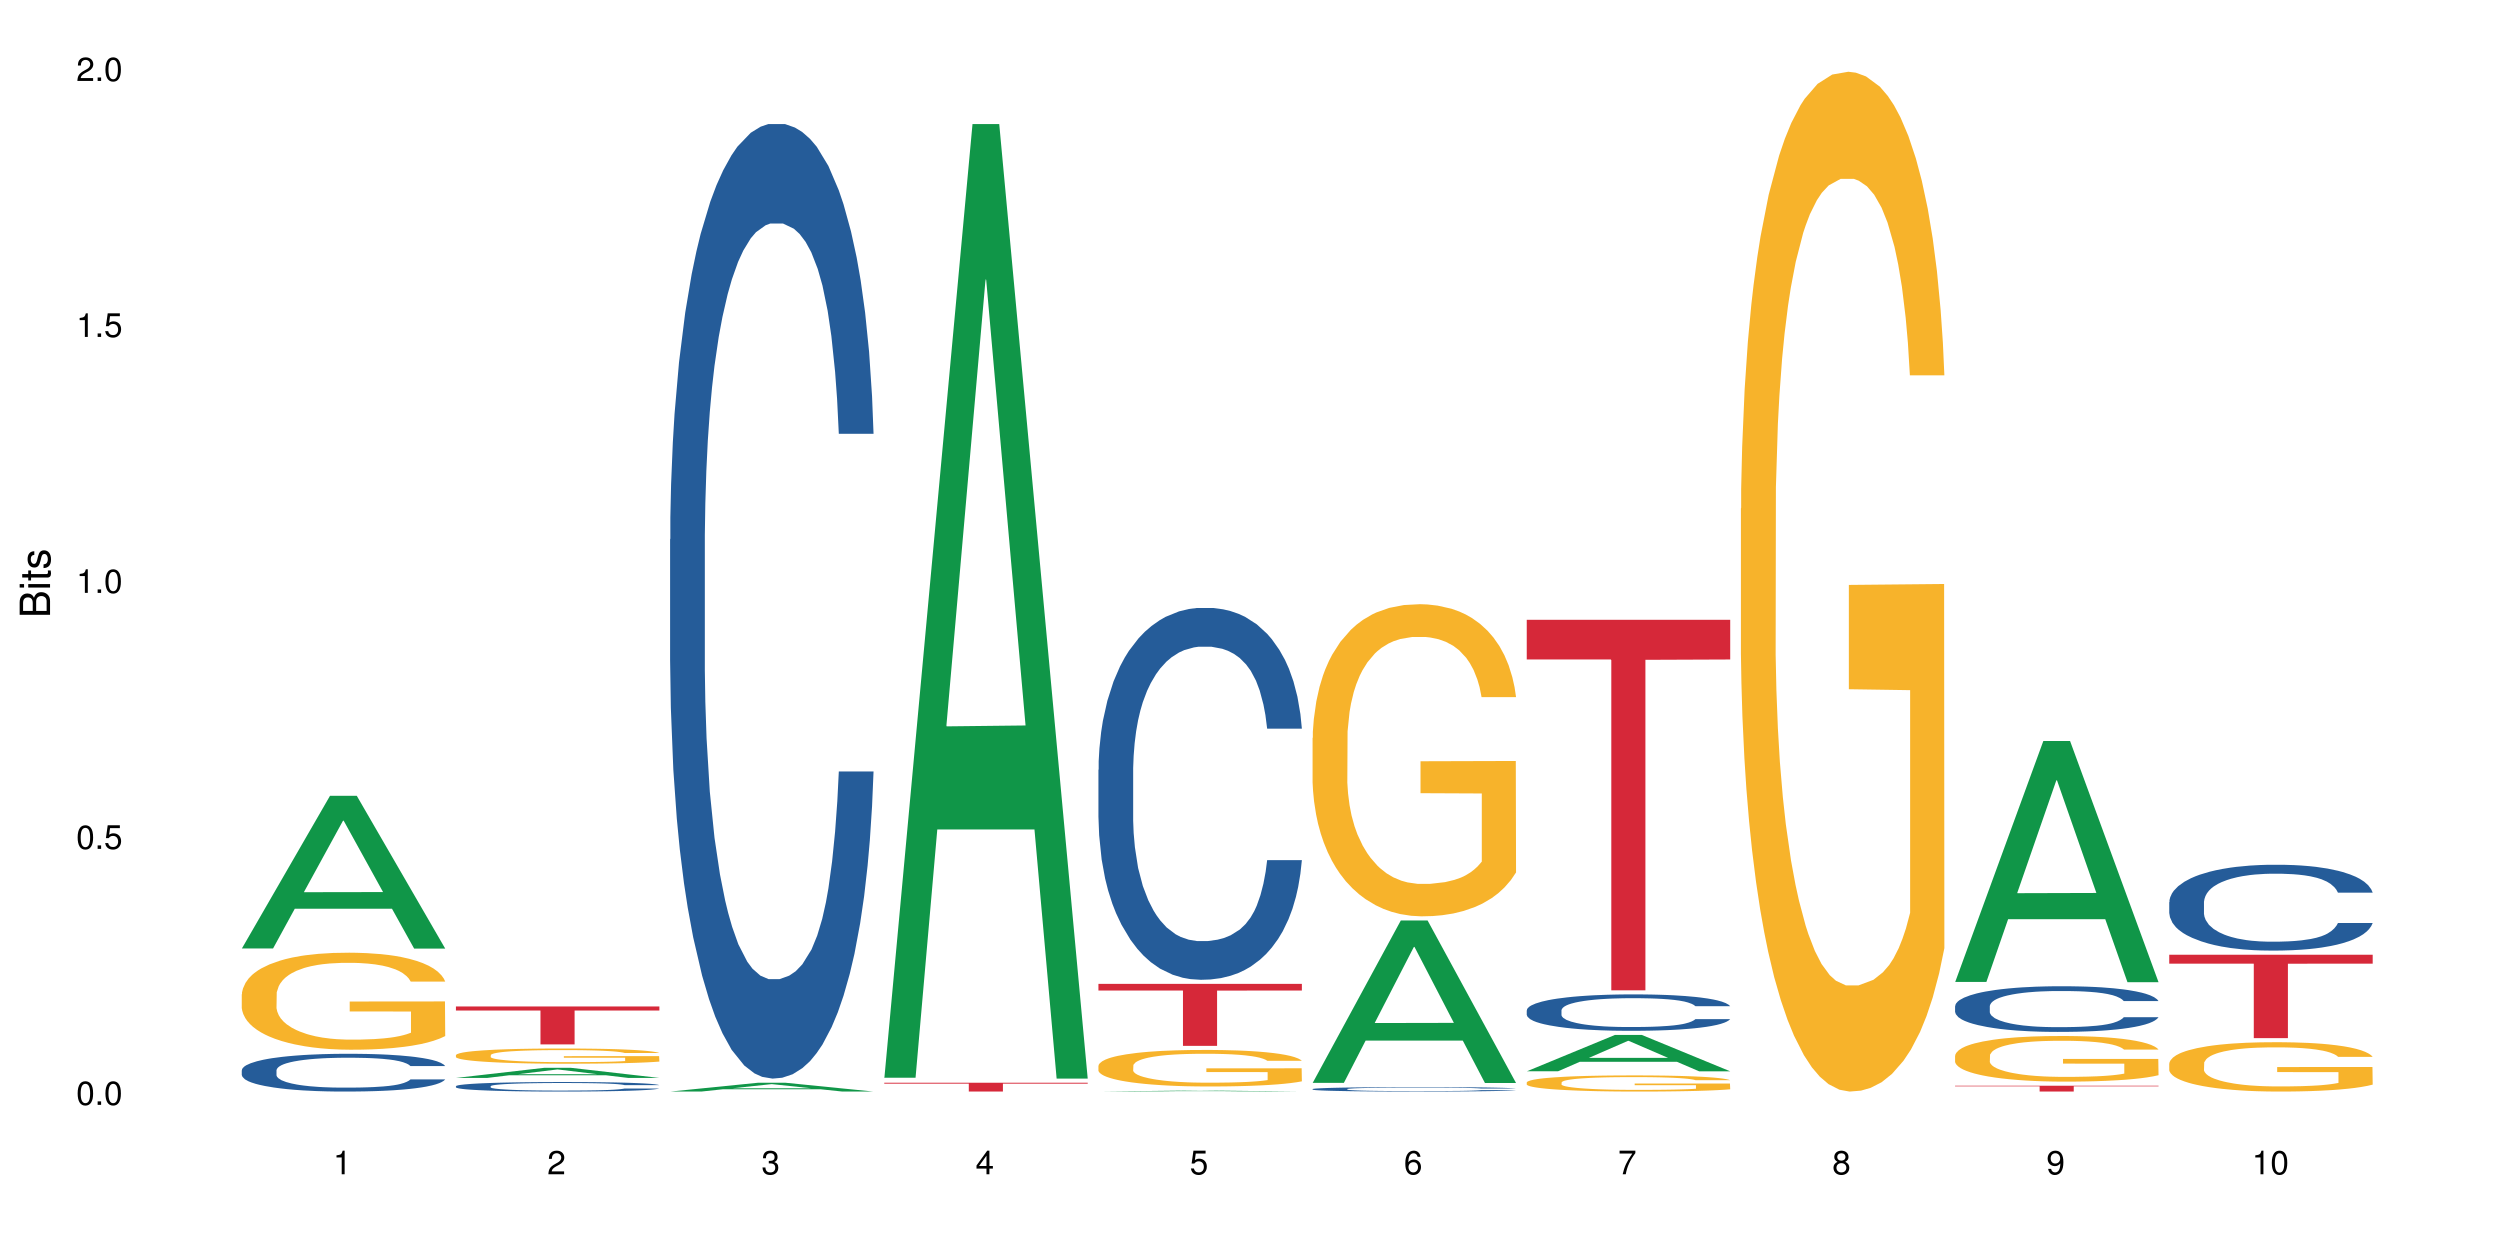 <?xml version="1.0" encoding="UTF-8"?>
<svg xmlns="http://www.w3.org/2000/svg" xmlns:xlink="http://www.w3.org/1999/xlink" width="720pt" height="360pt" viewBox="0 0 720 360" version="1.1">
<defs>
<g>
<symbol overflow="visible" id="glyph0-0">
<path style="stroke:none;" d=""/>
</symbol>
<symbol overflow="visible" id="glyph0-1">
<path style="stroke:none;" d="M 2.641 -6.797 C 2 -6.797 1.422 -6.531 1.078 -6.047 C 0.641 -5.453 0.406 -4.547 0.406 -3.297 C 0.406 -1 1.188 0.219 2.641 0.219 C 4.078 0.219 4.859 -1 4.859 -3.234 C 4.859 -4.562 4.656 -5.438 4.203 -6.047 C 3.844 -6.531 3.281 -6.797 2.641 -6.797 Z M 2.641 -6.047 C 3.547 -6.047 4 -5.125 4 -3.312 C 4 -1.375 3.562 -0.484 2.625 -0.484 C 1.734 -0.484 1.281 -1.422 1.281 -3.281 C 1.281 -5.141 1.734 -6.047 2.641 -6.047 Z M 2.641 -6.047 "/>
</symbol>
<symbol overflow="visible" id="glyph0-2">
<path style="stroke:none;" d="M 1.828 -1 L 0.828 -1 L 0.828 0 L 1.828 0 Z M 1.828 -1 "/>
</symbol>
<symbol overflow="visible" id="glyph0-3">
<path style="stroke:none;" d="M 4.562 -6.797 L 1.062 -6.797 L 0.547 -3.094 L 1.328 -3.094 C 1.719 -3.562 2.047 -3.734 2.578 -3.734 C 3.484 -3.734 4.062 -3.109 4.062 -2.094 C 4.062 -1.125 3.484 -0.531 2.578 -0.531 C 1.828 -0.531 1.375 -0.906 1.188 -1.672 L 0.328 -1.672 C 0.453 -1.109 0.547 -0.844 0.75 -0.594 C 1.125 -0.078 1.828 0.219 2.594 0.219 C 3.969 0.219 4.922 -0.781 4.922 -2.219 C 4.922 -3.562 4.031 -4.484 2.719 -4.484 C 2.25 -4.484 1.859 -4.359 1.469 -4.062 L 1.734 -5.969 L 4.562 -5.969 Z M 4.562 -6.797 "/>
</symbol>
<symbol overflow="visible" id="glyph0-4">
<path style="stroke:none;" d="M 2.484 -4.844 L 2.484 0 L 3.328 0 L 3.328 -6.797 L 2.766 -6.797 C 2.469 -5.75 2.281 -5.609 0.984 -5.453 L 0.984 -4.844 Z M 2.484 -4.844 "/>
</symbol>
<symbol overflow="visible" id="glyph0-5">
<path style="stroke:none;" d="M 4.859 -0.828 L 1.281 -0.828 C 1.359 -1.391 1.672 -1.75 2.5 -2.234 L 3.469 -2.75 C 4.406 -3.266 4.906 -3.969 4.906 -4.812 C 4.906 -5.375 4.672 -5.906 4.266 -6.266 C 3.859 -6.625 3.375 -6.797 2.719 -6.797 C 1.859 -6.797 1.219 -6.5 0.844 -5.922 C 0.609 -5.562 0.5 -5.125 0.484 -4.438 L 1.328 -4.438 C 1.359 -4.906 1.406 -5.188 1.531 -5.406 C 1.75 -5.812 2.188 -6.062 2.703 -6.062 C 3.469 -6.062 4.031 -5.516 4.031 -4.781 C 4.031 -4.25 3.719 -3.797 3.125 -3.438 L 2.234 -2.938 C 0.812 -2.141 0.406 -1.5 0.328 0 L 4.859 0 Z M 4.859 -0.828 "/>
</symbol>
<symbol overflow="visible" id="glyph0-6">
<path style="stroke:none;" d="M 2.125 -3.125 L 2.578 -3.125 C 3.516 -3.125 3.984 -2.703 3.984 -1.891 C 3.984 -1.031 3.469 -0.531 2.578 -0.531 C 1.656 -0.531 1.203 -0.984 1.156 -1.969 L 0.312 -1.969 C 0.344 -1.422 0.438 -1.078 0.609 -0.766 C 0.953 -0.109 1.625 0.219 2.547 0.219 C 3.953 0.219 4.859 -0.609 4.859 -1.906 C 4.859 -2.766 4.516 -3.25 3.703 -3.516 C 4.344 -3.766 4.656 -4.25 4.656 -4.938 C 4.656 -6.109 3.875 -6.797 2.578 -6.797 C 1.203 -6.797 0.484 -6.047 0.453 -4.609 L 1.297 -4.609 C 1.312 -5.016 1.344 -5.25 1.453 -5.453 C 1.641 -5.828 2.062 -6.062 2.594 -6.062 C 3.344 -6.062 3.797 -5.625 3.797 -4.906 C 3.797 -4.422 3.609 -4.141 3.25 -3.984 C 3.016 -3.891 2.719 -3.844 2.125 -3.844 Z M 2.125 -3.125 "/>
</symbol>
<symbol overflow="visible" id="glyph0-7">
<path style="stroke:none;" d="M 3.141 -1.625 L 3.141 0 L 3.984 0 L 3.984 -1.625 L 4.984 -1.625 L 4.984 -2.391 L 3.984 -2.391 L 3.984 -6.797 L 3.359 -6.797 L 0.266 -2.516 L 0.266 -1.625 Z M 3.141 -2.391 L 1 -2.391 L 3.141 -5.359 Z M 3.141 -2.391 "/>
</symbol>
<symbol overflow="visible" id="glyph0-8">
<path style="stroke:none;" d="M 4.781 -5.031 C 4.609 -6.141 3.891 -6.797 2.844 -6.797 C 2.094 -6.797 1.422 -6.438 1.031 -5.828 C 0.609 -5.172 0.406 -4.344 0.406 -3.094 C 0.406 -1.953 0.578 -1.234 0.984 -0.625 C 1.359 -0.078 1.953 0.219 2.703 0.219 C 3.984 0.219 4.922 -0.734 4.922 -2.078 C 4.922 -3.344 4.062 -4.234 2.844 -4.234 C 2.172 -4.234 1.641 -3.969 1.281 -3.469 C 1.281 -5.125 1.828 -6.047 2.797 -6.047 C 3.391 -6.047 3.797 -5.672 3.938 -5.031 Z M 2.734 -3.484 C 3.547 -3.484 4.062 -2.922 4.062 -2 C 4.062 -1.156 3.484 -0.531 2.703 -0.531 C 1.922 -0.531 1.328 -1.188 1.328 -2.047 C 1.328 -2.891 1.906 -3.484 2.734 -3.484 Z M 2.734 -3.484 "/>
</symbol>
<symbol overflow="visible" id="glyph0-9">
<path style="stroke:none;" d="M 4.984 -6.797 L 0.438 -6.797 L 0.438 -5.969 L 4.109 -5.969 C 2.5 -3.656 1.828 -2.234 1.328 0 L 2.219 0 C 2.594 -2.172 3.453 -4.047 4.984 -6.094 Z M 4.984 -6.797 "/>
</symbol>
<symbol overflow="visible" id="glyph0-10">
<path style="stroke:none;" d="M 3.75 -3.578 C 4.453 -4 4.688 -4.344 4.688 -4.984 C 4.688 -6.047 3.844 -6.797 2.641 -6.797 C 1.438 -6.797 0.594 -6.047 0.594 -4.984 C 0.594 -4.359 0.828 -4.016 1.516 -3.578 C 0.734 -3.203 0.359 -2.641 0.359 -1.891 C 0.359 -0.641 1.297 0.219 2.641 0.219 C 3.984 0.219 4.922 -0.641 4.922 -1.875 C 4.922 -2.641 4.531 -3.203 3.75 -3.578 Z M 2.641 -6.047 C 3.359 -6.047 3.812 -5.625 3.812 -4.969 C 3.812 -4.344 3.344 -3.922 2.641 -3.922 C 1.922 -3.922 1.453 -4.344 1.453 -4.984 C 1.453 -5.625 1.922 -6.047 2.641 -6.047 Z M 2.641 -3.203 C 3.484 -3.203 4.062 -2.672 4.062 -1.875 C 4.062 -1.062 3.484 -0.531 2.625 -0.531 C 1.797 -0.531 1.219 -1.078 1.219 -1.875 C 1.219 -2.672 1.797 -3.203 2.641 -3.203 Z M 2.641 -3.203 "/>
</symbol>
<symbol overflow="visible" id="glyph0-11">
<path style="stroke:none;" d="M 0.516 -1.547 C 0.672 -0.438 1.406 0.219 2.438 0.219 C 3.188 0.219 3.859 -0.141 4.266 -0.75 C 4.688 -1.406 4.891 -2.25 4.891 -3.484 C 4.891 -4.625 4.703 -5.359 4.312 -5.953 C 3.938 -6.5 3.344 -6.797 2.594 -6.797 C 1.297 -6.797 0.359 -5.844 0.359 -4.516 C 0.359 -3.25 1.234 -2.344 2.453 -2.344 C 3.094 -2.344 3.562 -2.578 4.016 -3.109 C 4 -1.453 3.469 -0.531 2.5 -0.531 C 1.906 -0.531 1.484 -0.906 1.359 -1.547 Z M 2.578 -6.062 C 3.375 -6.062 3.969 -5.406 3.969 -4.531 C 3.969 -3.688 3.375 -3.094 2.547 -3.094 C 1.734 -3.094 1.234 -3.672 1.234 -4.578 C 1.234 -5.438 1.797 -6.062 2.578 -6.062 Z M 2.578 -6.062 "/>
</symbol>
<symbol overflow="visible" id="glyph1-0">
<path style="stroke:none;" d=""/>
</symbol>
<symbol overflow="visible" id="glyph1-1">
<path style="stroke:none;" d="M 0 -0.953 L 0 -4.891 C 0 -5.719 -0.234 -6.344 -0.734 -6.797 C -1.188 -7.234 -1.812 -7.469 -2.5 -7.469 C -3.547 -7.469 -4.188 -7 -4.625 -5.875 C -4.984 -6.672 -5.641 -7.094 -6.531 -7.094 C -7.156 -7.094 -7.734 -6.859 -8.141 -6.391 C -8.562 -5.938 -8.75 -5.344 -8.75 -4.5 L -8.75 -0.953 Z M -4.984 -2.062 L -7.766 -2.062 L -7.766 -4.219 C -7.766 -4.844 -7.688 -5.203 -7.453 -5.5 C -7.219 -5.812 -6.859 -5.969 -6.375 -5.969 C -5.906 -5.969 -5.531 -5.812 -5.297 -5.5 C -5.062 -5.203 -4.984 -4.844 -4.984 -4.219 Z M -0.984 -2.062 L -4 -2.062 L -4 -4.781 C -4 -5.328 -3.859 -5.688 -3.578 -5.953 C -3.297 -6.219 -2.922 -6.359 -2.484 -6.359 C -2.062 -6.359 -1.688 -6.219 -1.406 -5.953 C -1.109 -5.688 -0.984 -5.328 -0.984 -4.781 Z M -0.984 -2.062 "/>
</symbol>
<symbol overflow="visible" id="glyph1-2">
<path style="stroke:none;" d="M -6.281 -1.797 L -6.281 -0.797 L 0 -0.797 L 0 -1.797 Z M -8.75 -1.797 L -8.75 -0.797 L -7.484 -0.797 L -7.484 -1.797 Z M -8.75 -1.797 "/>
</symbol>
<symbol overflow="visible" id="glyph1-3">
<path style="stroke:none;" d="M -6.281 -3.047 L -6.281 -2.016 L -8.016 -2.016 L -8.016 -1.016 L -6.281 -1.016 L -6.281 -0.172 L -5.469 -0.172 L -5.469 -1.016 L -0.719 -1.016 C -0.078 -1.016 0.281 -1.453 0.281 -2.234 C 0.281 -2.469 0.25 -2.719 0.188 -3.047 L -0.641 -3.047 C -0.609 -2.922 -0.594 -2.766 -0.594 -2.562 C -0.594 -2.141 -0.719 -2.016 -1.156 -2.016 L -5.469 -2.016 L -5.469 -3.047 Z M -6.281 -3.047 "/>
</symbol>
<symbol overflow="visible" id="glyph1-4">
<path style="stroke:none;" d="M -4.531 -5.25 C -5.766 -5.25 -6.469 -4.422 -6.469 -2.969 C -6.469 -1.516 -5.719 -0.562 -4.547 -0.562 C -3.562 -0.562 -3.094 -1.062 -2.734 -2.562 L -2.516 -3.484 C -2.344 -4.188 -2.094 -4.469 -1.625 -4.469 C -1.047 -4.469 -0.641 -3.875 -0.641 -3 C -0.641 -2.453 -0.797 -2 -1.062 -1.75 C -1.25 -1.594 -1.422 -1.531 -1.875 -1.469 L -1.875 -0.406 C -0.422 -0.453 0.281 -1.266 0.281 -2.922 C 0.281 -4.5 -0.5 -5.516 -1.719 -5.516 C -2.656 -5.516 -3.172 -4.984 -3.469 -3.734 L -3.703 -2.766 C -3.891 -1.953 -4.156 -1.609 -4.594 -1.609 C -5.172 -1.609 -5.547 -2.125 -5.547 -2.938 C -5.547 -3.75 -5.203 -4.172 -4.531 -4.203 Z M -4.531 -5.25 "/>
</symbol>
</g>
</defs>
<g id="surface98876">
<rect x="0" y="0" width="720" height="360" style="fill:rgb(100%,100%,100%);fill-opacity:1;stroke:none;"/>
<path style=" stroke:none;fill-rule:nonzero;fill:rgb(6.275%,58.824%,28.235%);fill-opacity:1;" d="M 69.629 273.156 L 69.691 273.113 L 95.047 229.184 L 102.746 229.184 L 128.223 273.195 L 119.273 273.195 L 112.887 261.707 L 84.902 261.707 L 78.645 273.156 L 69.629 273.156 L 87.598 256.953 L 110.32 256.914 L 98.988 236.375 L 98.863 236.332 L 98.738 236.457 L 87.535 256.914 L 87.598 256.953 Z M 69.629 273.156 "/>
<path style=" stroke:none;fill-rule:nonzero;fill:rgb(14.51%,36.078%,60%);fill-opacity:1;" d="M 69.629 308.23 L 69.699 308.219 L 69.699 307.98 L 69.914 307.602 L 70.414 307.125 L 70.914 306.797 L 72.203 306.211 L 73.988 305.645 L 75.848 305.207 L 77.203 304.949 L 78.418 304.75 L 81.207 304.383 L 82.992 304.195 L 84.922 304.027 L 87.281 303.855 L 88.996 303.758 L 92.852 303.598 L 95.711 303.527 L 97.926 303.5 L 102.715 303.5 L 105.574 303.539 L 107.645 303.59 L 109.93 303.668 L 111.859 303.758 L 115.219 303.977 L 118.219 304.254 L 119.578 304.414 L 121.723 304.723 L 123.367 305.02 L 124.508 305.277 L 125.797 305.645 L 126.938 306.094 L 127.797 306.598 L 128.223 307.027 L 118.219 307.027 L 117.719 306.629 L 117.148 306.32 L 116.078 305.914 L 115.004 305.625 L 113.504 305.336 L 112.148 305.148 L 110.289 304.961 L 108.645 304.84 L 106.93 304.75 L 105.285 304.691 L 102.141 304.633 L 98.5 304.633 L 97.141 304.652 L 94.355 304.73 L 92.852 304.801 L 90.711 304.941 L 89.207 305.07 L 87.422 305.27 L 86.207 305.438 L 84.707 305.695 L 83.637 305.922 L 82.422 306.25 L 81.707 306.5 L 81.062 306.777 L 80.492 307.105 L 80.062 307.453 L 79.777 307.82 L 79.633 308.18 L 79.633 309.719 L 79.777 310.078 L 80.133 310.496 L 81.062 311.102 L 82.422 311.629 L 83.992 312.047 L 85.492 312.344 L 86.352 312.484 L 87.492 312.641 L 89.281 312.84 L 91.852 313.039 L 93.352 313.117 L 95.641 313.199 L 97.996 313.238 L 101.141 313.238 L 103.93 313.199 L 105.785 313.148 L 107.715 313.07 L 110.359 312.898 L 112.004 312.742 L 113.434 312.551 L 114.504 312.363 L 115.219 312.203 L 116.293 311.895 L 117.148 311.559 L 117.793 311.211 L 118.219 310.871 L 128.223 310.871 L 127.797 311.27 L 127.152 311.656 L 126.508 311.945 L 125.508 312.293 L 124.367 312.602 L 122.723 312.949 L 121.363 313.18 L 119.578 313.426 L 117.934 313.617 L 116.148 313.785 L 113.504 313.984 L 111.789 314.082 L 109.93 314.172 L 107.715 314.25 L 104.93 314.32 L 101.93 314.359 L 99.141 314.371 L 96.141 314.352 L 93.926 314.312 L 90.996 314.223 L 87.352 314.043 L 84.707 313.855 L 82.633 313.664 L 80.848 313.465 L 78.848 313.199 L 76.273 312.762 L 74.703 312.422 L 73.633 312.145 L 72.418 311.758 L 71.559 311.41 L 70.559 310.852 L 69.844 310.148 L 69.629 309.602 Z M 69.629 308.23 "/>
<path style=" stroke:none;fill-rule:nonzero;fill:rgb(96.863%,70.196%,16.863%);fill-opacity:1;" d="M 69.629 286.344 L 69.699 286.32 L 69.699 285.809 L 69.988 284.66 L 70.703 283.078 L 71.629 281.777 L 72.629 280.754 L 73.273 280.219 L 74.344 279.453 L 75.273 278.891 L 77.633 277.742 L 80.633 276.672 L 82.277 276.211 L 84.137 275.777 L 86.777 275.293 L 87.992 275.117 L 91.711 274.707 L 95.926 274.453 L 100.57 274.375 L 102.715 274.402 L 105.645 274.504 L 109.645 274.785 L 111.934 275.039 L 113.719 275.293 L 115.578 275.625 L 117.863 276.137 L 120.008 276.75 L 121.723 277.359 L 123.438 278.125 L 124.867 278.941 L 126.082 279.836 L 127.152 280.91 L 127.797 281.801 L 128.223 282.695 L 118.293 282.695 L 117.719 281.801 L 117.078 281.113 L 116.004 280.27 L 114.934 279.656 L 113.863 279.172 L 111.859 278.508 L 110.145 278.102 L 108.004 277.742 L 105.93 277.516 L 103.57 277.359 L 102.141 277.309 L 98.355 277.309 L 94.926 277.488 L 92.926 277.691 L 91.496 277.898 L 89.496 278.281 L 88.281 278.586 L 87.566 278.789 L 85.422 279.582 L 83.992 280.297 L 83.207 280.781 L 82.207 281.547 L 81.492 282.234 L 80.707 283.258 L 80.277 284.023 L 79.703 285.758 L 79.633 290.352 L 79.848 291.32 L 80.277 292.367 L 80.848 293.285 L 81.707 294.254 L 82.562 294.996 L 84.062 295.992 L 85.352 296.652 L 86.352 297.086 L 88.281 297.777 L 89.066 298.008 L 90.922 298.465 L 92.852 298.824 L 95.211 299.129 L 96.996 299.281 L 99.855 299.41 L 103.5 299.41 L 107.789 299.258 L 110.504 299.055 L 112.359 298.848 L 113.574 298.672 L 115.078 298.391 L 116.148 298.133 L 117.148 297.852 L 118.363 297.418 L 118.363 291.32 L 100.715 291.293 L 100.715 288.438 L 128.152 288.41 L 128.223 298.391 L 126.723 299.078 L 124.867 299.742 L 123.078 300.254 L 121.223 300.688 L 118.578 301.172 L 116.434 301.477 L 113.148 301.836 L 110.145 302.062 L 107 302.219 L 104.215 302.293 L 100.93 302.32 L 97.996 302.27 L 94.855 302.117 L 92.352 301.91 L 90.066 301.656 L 87.781 301.324 L 84.922 300.789 L 83.062 300.355 L 81.133 299.82 L 79.203 299.18 L 77.488 298.492 L 76.348 297.957 L 75.203 297.344 L 73.988 296.578 L 72.844 295.711 L 71.988 294.918 L 71.203 294.027 L 70.629 293.184 L 70.059 292.035 L 69.773 291.117 L 69.629 290.324 Z M 69.629 286.344 "/>
<path style=" stroke:none;fill-rule:nonzero;fill:rgb(6.275%,58.824%,28.235%);fill-opacity:1;" d="M 131.309 310.441 L 131.371 310.438 L 156.727 307.531 L 164.426 307.531 L 189.902 310.445 L 180.953 310.445 L 174.566 309.684 L 146.582 309.684 L 140.324 310.441 L 131.309 310.441 L 149.273 309.371 L 172 309.367 L 160.668 308.008 L 160.543 308.004 L 160.418 308.016 L 149.211 309.367 L 149.273 309.371 Z M 131.309 310.441 "/>
<path style=" stroke:none;fill-rule:nonzero;fill:rgb(14.51%,36.078%,60%);fill-opacity:1;" d="M 131.309 312.82 L 131.379 312.816 L 131.379 312.758 L 131.594 312.66 L 132.094 312.539 L 132.594 312.457 L 133.883 312.309 L 135.668 312.164 L 137.523 312.055 L 138.883 311.988 L 140.098 311.941 L 142.883 311.848 L 144.672 311.801 L 146.602 311.758 L 148.957 311.715 L 150.672 311.688 L 154.531 311.648 L 157.391 311.629 L 159.605 311.625 L 164.395 311.625 L 167.25 311.633 L 169.324 311.645 L 171.609 311.664 L 173.539 311.688 L 176.898 311.742 L 179.898 311.812 L 181.258 311.855 L 183.402 311.934 L 185.043 312.008 L 186.188 312.074 L 187.473 312.164 L 188.617 312.277 L 189.477 312.406 L 189.902 312.516 L 179.898 312.516 L 179.398 312.414 L 178.828 312.336 L 177.758 312.234 L 176.684 312.16 L 175.184 312.09 L 173.824 312.039 L 171.969 311.992 L 170.324 311.961 L 168.609 311.941 L 166.965 311.926 L 163.82 311.91 L 160.176 311.91 L 158.82 311.914 L 156.031 311.934 L 154.531 311.953 L 152.387 311.988 L 150.887 312.02 L 149.102 312.07 L 147.887 312.113 L 146.387 312.18 L 145.312 312.234 L 144.098 312.32 L 143.387 312.383 L 142.742 312.453 L 142.172 312.535 L 141.742 312.621 L 141.457 312.715 L 141.312 312.805 L 141.312 313.195 L 141.457 313.285 L 141.812 313.391 L 142.742 313.543 L 144.098 313.676 L 145.672 313.781 L 147.172 313.859 L 148.031 313.895 L 149.172 313.934 L 150.961 313.984 L 153.531 314.035 L 155.031 314.055 L 157.32 314.074 L 159.676 314.086 L 162.82 314.086 L 165.609 314.074 L 167.465 314.062 L 169.395 314.043 L 172.039 314 L 173.684 313.957 L 175.113 313.91 L 176.184 313.863 L 176.898 313.824 L 177.969 313.746 L 178.828 313.66 L 179.473 313.57 L 179.898 313.488 L 189.902 313.488 L 189.477 313.586 L 188.832 313.684 L 188.188 313.758 L 187.188 313.848 L 186.047 313.922 L 184.402 314.012 L 183.043 314.07 L 181.258 314.133 L 179.613 314.18 L 177.828 314.223 L 175.184 314.273 L 173.469 314.297 L 171.609 314.32 L 169.395 314.34 L 166.609 314.359 L 163.605 314.367 L 160.82 314.371 L 157.82 314.367 L 155.605 314.355 L 152.676 314.332 L 149.031 314.289 L 146.387 314.238 L 144.312 314.191 L 142.527 314.141 L 140.527 314.074 L 137.953 313.965 L 136.383 313.879 L 135.309 313.809 L 134.094 313.711 L 133.238 313.621 L 132.238 313.48 L 131.523 313.305 L 131.309 313.164 Z M 131.309 312.82 "/>
<path style=" stroke:none;fill-rule:nonzero;fill:rgb(96.863%,70.196%,16.863%);fill-opacity:1;" d="M 131.309 303.848 L 131.379 303.844 L 131.379 303.762 L 131.664 303.582 L 132.379 303.336 L 133.309 303.129 L 134.309 302.969 L 134.953 302.887 L 136.023 302.766 L 136.953 302.68 L 139.312 302.5 L 142.312 302.328 L 143.957 302.258 L 145.812 302.191 L 148.457 302.113 L 149.672 302.086 L 153.391 302.023 L 157.605 301.98 L 162.25 301.969 L 164.395 301.973 L 167.324 301.988 L 171.324 302.035 L 173.613 302.074 L 175.398 302.113 L 177.254 302.164 L 179.543 302.246 L 181.688 302.344 L 183.402 302.438 L 185.117 302.559 L 186.547 302.688 L 187.762 302.828 L 188.832 302.996 L 189.477 303.133 L 189.902 303.273 L 179.973 303.273 L 179.398 303.133 L 178.758 303.027 L 177.684 302.895 L 176.613 302.797 L 175.539 302.723 L 173.539 302.617 L 171.824 302.555 L 169.68 302.5 L 167.609 302.461 L 165.25 302.438 L 163.82 302.43 L 160.035 302.43 L 156.605 302.457 L 154.605 302.488 L 153.176 302.523 L 151.172 302.582 L 149.957 302.629 L 149.246 302.664 L 147.102 302.785 L 145.672 302.898 L 144.887 302.973 L 143.887 303.094 L 143.172 303.203 L 142.383 303.363 L 141.957 303.484 L 141.383 303.754 L 141.312 304.477 L 141.527 304.629 L 141.957 304.793 L 142.527 304.938 L 143.387 305.09 L 144.242 305.203 L 145.742 305.359 L 147.027 305.465 L 148.031 305.531 L 149.957 305.641 L 150.746 305.676 L 152.602 305.75 L 154.531 305.805 L 156.891 305.852 L 158.676 305.875 L 161.535 305.898 L 165.18 305.898 L 169.469 305.871 L 172.184 305.84 L 174.039 305.809 L 175.254 305.781 L 176.754 305.738 L 177.828 305.695 L 178.828 305.652 L 180.043 305.586 L 180.043 304.629 L 162.391 304.625 L 162.391 304.176 L 189.832 304.172 L 189.902 305.738 L 188.402 305.844 L 186.547 305.949 L 184.758 306.027 L 182.902 306.098 L 180.258 306.172 L 178.113 306.223 L 174.824 306.277 L 171.824 306.312 L 168.68 306.336 L 165.895 306.348 L 162.605 306.352 L 159.676 306.344 L 156.531 306.32 L 154.031 306.289 L 151.746 306.25 L 149.457 306.195 L 146.602 306.113 L 144.742 306.047 L 142.812 305.961 L 140.883 305.859 L 139.168 305.754 L 138.027 305.668 L 136.883 305.574 L 135.668 305.453 L 134.523 305.316 L 133.668 305.191 L 132.879 305.051 L 132.309 304.922 L 131.738 304.738 L 131.453 304.598 L 131.309 304.473 Z M 131.309 303.848 "/>
<path style=" stroke:none;fill-rule:nonzero;fill:rgb(83.922%,15.686%,22.353%);fill-opacity:1;" d="M 131.309 289.863 L 189.902 289.863 L 189.902 291.031 L 165.484 291.043 L 165.484 300.789 L 155.656 300.789 L 155.656 291.051 L 155.516 291.031 L 131.309 291.031 Z M 131.309 289.863 "/>
<path style=" stroke:none;fill-rule:nonzero;fill:rgb(6.275%,58.824%,28.235%);fill-opacity:1;" d="M 192.988 314.367 L 193.051 314.367 L 218.402 311.82 L 226.105 311.82 L 251.582 314.371 L 242.629 314.371 L 236.246 313.703 L 208.262 313.703 L 202.004 314.367 L 192.988 314.367 L 210.953 313.43 L 233.68 313.426 L 222.348 312.234 L 222.223 312.234 L 222.098 312.242 L 210.891 313.426 L 210.953 313.43 Z M 192.988 314.367 "/>
<path style=" stroke:none;fill-rule:nonzero;fill:rgb(14.51%,36.078%,60%);fill-opacity:1;" d="M 192.988 155.34 L 193.059 155.09 L 193.059 149.059 L 193.273 139.508 L 193.773 127.449 L 194.273 119.156 L 195.559 104.328 L 197.348 90.004 L 199.203 78.949 L 200.562 72.414 L 201.777 67.387 L 204.562 58.09 L 206.352 53.316 L 208.281 49.043 L 210.637 44.773 L 212.352 42.258 L 216.211 38.238 L 219.07 36.48 L 221.285 35.727 L 226.074 35.727 L 228.93 36.73 L 231.004 37.988 L 233.289 39.996 L 235.219 42.258 L 238.578 47.789 L 241.578 54.824 L 242.938 58.844 L 245.082 66.633 L 246.723 74.172 L 247.867 80.707 L 249.152 90.004 L 250.297 101.312 L 251.152 114.129 L 251.582 124.934 L 241.578 124.934 L 241.078 114.883 L 240.508 107.094 L 239.434 96.789 L 238.363 89.504 L 236.863 82.215 L 235.504 77.441 L 233.648 72.664 L 232.004 69.648 L 230.289 67.387 L 228.645 65.879 L 225.5 64.371 L 221.855 64.371 L 220.5 64.875 L 217.711 66.887 L 216.211 68.645 L 214.066 72.164 L 212.566 75.43 L 210.781 80.457 L 209.566 84.727 L 208.066 91.262 L 206.992 97.039 L 205.777 105.332 L 205.062 111.617 L 204.422 118.652 L 203.848 126.945 L 203.422 135.738 L 203.133 145.039 L 202.992 154.086 L 202.992 193.035 L 203.133 202.082 L 203.492 212.637 L 204.422 227.965 L 205.777 241.281 L 207.352 251.836 L 208.852 259.375 L 209.707 262.895 L 210.852 266.914 L 212.637 271.941 L 215.211 276.965 L 216.711 278.977 L 219 280.988 L 221.355 281.992 L 224.5 281.992 L 227.289 280.988 L 229.145 279.73 L 231.074 277.719 L 233.719 273.449 L 235.363 269.426 L 236.793 264.652 L 237.863 259.879 L 238.578 255.859 L 239.648 248.066 L 240.508 239.523 L 241.148 230.73 L 241.578 222.184 L 251.582 222.184 L 251.152 232.238 L 250.512 242.035 L 249.867 249.324 L 248.867 258.121 L 247.723 265.91 L 246.082 274.703 L 244.723 280.484 L 242.938 286.766 L 241.293 291.543 L 239.508 295.812 L 236.863 300.84 L 235.148 303.352 L 233.289 305.613 L 231.074 307.625 L 228.289 309.383 L 225.285 310.387 L 222.5 310.641 L 219.5 310.137 L 217.285 309.133 L 214.352 306.871 L 210.711 302.348 L 208.066 297.574 L 205.992 292.797 L 204.207 287.773 L 202.207 280.988 L 199.633 269.93 L 198.062 261.387 L 196.988 254.352 L 195.773 244.551 L 194.918 235.754 L 193.918 221.684 L 193.203 203.84 L 192.988 190.02 Z M 192.988 155.34 "/>
<path style=" stroke:none;fill-rule:nonzero;fill:rgb(6.275%,58.824%,28.235%);fill-opacity:1;" d="M 254.668 310.383 L 254.73 310.125 L 280.082 35.727 L 287.781 35.727 L 313.262 310.641 L 304.309 310.641 L 297.926 238.879 L 269.941 238.879 L 263.68 310.383 L 254.668 310.383 L 272.633 209.191 L 295.359 208.934 L 284.027 80.641 L 283.902 80.383 L 283.777 81.156 L 272.57 208.934 L 272.633 209.191 Z M 254.668 310.383 "/>
<path style=" stroke:none;fill-rule:nonzero;fill:rgb(83.922%,15.686%,22.353%);fill-opacity:1;" d="M 254.668 311.82 L 313.262 311.82 L 313.262 312.094 L 288.84 312.094 L 288.84 314.371 L 279.016 314.371 L 279.016 312.098 L 278.875 312.094 L 254.668 312.094 Z M 254.668 311.82 "/>
<path style=" stroke:none;fill-rule:nonzero;fill:rgb(6.275%,58.824%,28.235%);fill-opacity:1;" d="M 316.348 314.371 L 316.41 314.371 L 341.762 314.086 L 349.461 314.086 L 374.941 314.371 L 365.988 314.371 L 359.605 314.297 L 331.621 314.297 L 325.359 314.371 L 316.348 314.371 L 334.312 314.266 L 357.039 314.266 L 345.707 314.133 L 345.457 314.133 L 334.25 314.266 L 334.312 314.266 Z M 316.348 314.371 "/>
<path style=" stroke:none;fill-rule:nonzero;fill:rgb(14.51%,36.078%,60%);fill-opacity:1;" d="M 316.348 221.691 L 316.418 221.594 L 316.418 219.242 L 316.633 215.523 L 317.133 210.824 L 317.633 207.594 L 318.918 201.82 L 320.703 196.238 L 322.562 191.934 L 323.922 189.387 L 325.137 187.43 L 327.922 183.809 L 329.707 181.949 L 331.637 180.285 L 333.996 178.621 L 335.711 177.641 L 339.57 176.074 L 342.43 175.391 L 344.645 175.098 L 349.43 175.098 L 352.289 175.488 L 354.363 175.977 L 356.648 176.762 L 358.578 177.641 L 361.938 179.797 L 364.938 182.535 L 366.293 184.102 L 368.438 187.137 L 370.082 190.074 L 371.227 192.617 L 372.512 196.238 L 373.656 200.645 L 374.512 205.637 L 374.941 209.848 L 364.938 209.848 L 364.438 205.93 L 363.867 202.895 L 362.793 198.883 L 361.723 196.043 L 360.223 193.207 L 358.863 191.344 L 357.004 189.484 L 355.363 188.312 L 353.648 187.43 L 352.004 186.844 L 348.859 186.254 L 345.215 186.254 L 343.855 186.453 L 341.07 187.234 L 339.57 187.918 L 337.426 189.289 L 335.926 190.562 L 334.141 192.52 L 332.926 194.184 L 331.422 196.73 L 330.352 198.98 L 329.137 202.211 L 328.422 204.656 L 327.777 207.398 L 327.207 210.629 L 326.777 214.055 L 326.492 217.676 L 326.352 221.199 L 326.352 236.371 L 326.492 239.898 L 326.852 244.008 L 327.777 249.98 L 329.137 255.168 L 330.707 259.277 L 332.211 262.215 L 333.066 263.586 L 334.211 265.152 L 335.996 267.109 L 338.57 269.066 L 340.07 269.852 L 342.355 270.633 L 344.715 271.023 L 347.859 271.023 L 350.645 270.633 L 352.504 270.145 L 354.434 269.359 L 357.078 267.695 L 358.719 266.129 L 360.148 264.27 L 361.223 262.41 L 361.938 260.844 L 363.008 257.809 L 363.867 254.48 L 364.508 251.055 L 364.938 247.727 L 374.941 247.727 L 374.512 251.645 L 373.871 255.461 L 373.227 258.301 L 372.227 261.727 L 371.082 264.758 L 369.438 268.188 L 368.082 270.438 L 366.293 272.883 L 364.652 274.742 L 362.863 276.406 L 360.223 278.367 L 358.508 279.344 L 356.648 280.227 L 354.434 281.008 L 351.645 281.695 L 348.645 282.086 L 345.859 282.184 L 342.855 281.988 L 340.641 281.598 L 337.711 280.715 L 334.066 278.953 L 331.422 277.094 L 329.352 275.234 L 327.566 273.277 L 325.562 270.633 L 322.992 266.324 L 321.418 262.996 L 320.348 260.258 L 319.133 256.438 L 318.273 253.012 L 317.273 247.531 L 316.559 240.582 L 316.348 235.199 Z M 316.348 221.691 "/>
<path style=" stroke:none;fill-rule:nonzero;fill:rgb(96.863%,70.196%,16.863%);fill-opacity:1;" d="M 316.348 306.891 L 316.418 306.883 L 316.418 306.688 L 316.703 306.258 L 317.418 305.66 L 318.348 305.172 L 319.348 304.785 L 319.992 304.582 L 321.062 304.297 L 321.992 304.082 L 324.348 303.652 L 327.352 303.246 L 328.992 303.074 L 330.852 302.91 L 333.496 302.73 L 334.711 302.66 L 338.426 302.508 L 342.641 302.41 L 347.289 302.383 L 349.43 302.391 L 352.359 302.43 L 356.363 302.535 L 358.648 302.633 L 360.434 302.73 L 362.293 302.855 L 364.578 303.047 L 366.723 303.277 L 368.438 303.508 L 370.152 303.797 L 371.582 304.102 L 372.797 304.441 L 373.871 304.844 L 374.512 305.18 L 374.941 305.516 L 365.008 305.516 L 364.438 305.18 L 363.793 304.922 L 362.723 304.602 L 361.648 304.371 L 360.578 304.191 L 358.578 303.941 L 356.863 303.785 L 354.719 303.652 L 352.645 303.566 L 350.289 303.508 L 348.859 303.488 L 345.07 303.488 L 341.641 303.555 L 339.641 303.633 L 338.211 303.711 L 336.211 303.852 L 334.996 303.969 L 334.281 304.047 L 332.137 304.344 L 330.707 304.613 L 329.922 304.797 L 328.922 305.082 L 328.207 305.344 L 327.422 305.727 L 326.992 306.016 L 326.422 306.668 L 326.352 308.398 L 326.562 308.766 L 326.992 309.16 L 327.566 309.504 L 328.422 309.871 L 329.281 310.148 L 330.781 310.523 L 332.066 310.773 L 333.066 310.938 L 334.996 311.195 L 335.781 311.281 L 337.641 311.457 L 339.57 311.59 L 341.93 311.707 L 343.715 311.766 L 346.574 311.812 L 350.219 311.812 L 354.504 311.754 L 357.219 311.676 L 359.078 311.602 L 360.293 311.531 L 361.793 311.426 L 362.863 311.332 L 363.867 311.227 L 365.078 311.062 L 365.078 308.766 L 347.43 308.754 L 347.43 307.68 L 374.871 307.668 L 374.941 311.426 L 373.441 311.688 L 371.582 311.938 L 369.797 312.129 L 367.938 312.293 L 365.293 312.477 L 363.152 312.59 L 359.863 312.727 L 356.863 312.812 L 353.719 312.871 L 350.93 312.898 L 347.645 312.906 L 344.715 312.887 L 341.57 312.832 L 339.07 312.754 L 336.781 312.656 L 334.496 312.531 L 331.637 312.332 L 329.781 312.168 L 327.852 311.965 L 325.922 311.727 L 324.207 311.465 L 323.062 311.266 L 321.918 311.035 L 320.703 310.746 L 319.562 310.418 L 318.703 310.121 L 317.918 309.785 L 317.348 309.465 L 316.773 309.035 L 316.488 308.688 L 316.348 308.391 Z M 316.348 306.891 "/>
<path style=" stroke:none;fill-rule:nonzero;fill:rgb(83.922%,15.686%,22.353%);fill-opacity:1;" d="M 316.348 283.363 L 374.941 283.363 L 374.941 285.273 L 350.52 285.289 L 350.52 301.203 L 340.695 301.203 L 340.695 285.305 L 340.555 285.273 L 316.348 285.273 Z M 316.348 283.363 "/>
<path style=" stroke:none;fill-rule:nonzero;fill:rgb(6.275%,58.824%,28.235%);fill-opacity:1;" d="M 378.023 311.863 L 378.086 311.82 L 403.441 265.086 L 411.141 265.086 L 436.621 311.91 L 427.668 311.91 L 421.281 299.688 L 393.301 299.688 L 387.039 311.863 L 378.023 311.863 L 395.992 294.633 L 418.715 294.586 L 407.387 272.738 L 407.262 272.691 L 407.137 272.824 L 395.93 294.586 L 395.992 294.633 Z M 378.023 311.863 "/>
<path style=" stroke:none;fill-rule:nonzero;fill:rgb(14.51%,36.078%,60%);fill-opacity:1;" d="M 378.023 313.645 L 378.098 313.645 L 378.098 313.617 L 378.312 313.574 L 378.812 313.516 L 379.312 313.477 L 380.598 313.41 L 382.383 313.34 L 384.242 313.289 L 385.602 313.258 L 386.812 313.234 L 389.602 313.191 L 391.387 313.172 L 393.316 313.152 L 395.676 313.129 L 397.391 313.117 L 401.25 313.102 L 404.105 313.094 L 406.324 313.09 L 411.109 313.09 L 413.969 313.094 L 416.039 313.098 L 418.328 313.109 L 420.258 313.117 L 423.613 313.145 L 426.617 313.176 L 427.973 313.195 L 430.117 313.234 L 431.762 313.27 L 432.906 313.297 L 434.191 313.34 L 435.336 313.395 L 436.191 313.453 L 436.621 313.504 L 426.617 313.504 L 426.117 313.457 L 425.543 313.422 L 424.473 313.375 L 423.402 313.34 L 421.898 313.305 L 420.543 313.281 L 418.684 313.262 L 417.039 313.246 L 415.324 313.234 L 413.684 313.23 L 410.539 313.223 L 405.535 313.223 L 402.75 313.234 L 401.25 313.242 L 399.105 313.258 L 397.605 313.273 L 395.816 313.297 L 394.602 313.316 L 393.102 313.348 L 392.031 313.375 L 390.816 313.414 L 390.102 313.441 L 389.457 313.477 L 388.887 313.516 L 388.457 313.555 L 388.172 313.598 L 388.027 313.641 L 388.027 313.82 L 388.172 313.863 L 388.531 313.914 L 389.457 313.984 L 390.816 314.047 L 392.387 314.098 L 393.891 314.133 L 394.746 314.148 L 395.891 314.168 L 397.676 314.191 L 400.25 314.215 L 401.75 314.223 L 404.035 314.23 L 406.395 314.238 L 409.539 314.238 L 412.324 314.23 L 414.184 314.227 L 416.113 314.219 L 418.758 314.195 L 420.398 314.18 L 421.828 314.156 L 422.902 314.133 L 423.613 314.113 L 424.688 314.078 L 425.543 314.039 L 426.188 313.996 L 426.617 313.957 L 436.621 313.957 L 436.191 314.004 L 435.547 314.051 L 434.906 314.086 L 433.906 314.125 L 432.762 314.16 L 431.117 314.203 L 429.762 314.23 L 427.973 314.258 L 426.332 314.281 L 424.543 314.301 L 421.898 314.324 L 420.184 314.336 L 418.328 314.348 L 416.113 314.355 L 413.324 314.363 L 410.324 314.371 L 407.539 314.371 L 404.535 314.367 L 402.32 314.363 L 399.391 314.352 L 395.746 314.332 L 393.102 314.309 L 391.031 314.289 L 389.242 314.266 L 387.242 314.23 L 384.672 314.18 L 383.098 314.141 L 382.027 314.109 L 380.812 314.062 L 379.953 314.02 L 378.953 313.957 L 378.238 313.871 L 378.023 313.809 Z M 378.023 313.645 "/>
<path style=" stroke:none;fill-rule:nonzero;fill:rgb(96.863%,70.196%,16.863%);fill-opacity:1;" d="M 378.023 212.512 L 378.098 212.43 L 378.098 210.789 L 378.383 207.094 L 379.098 202.004 L 380.027 197.816 L 381.027 194.531 L 381.668 192.809 L 382.742 190.344 L 383.672 188.539 L 386.027 184.844 L 389.031 181.395 L 390.672 179.918 L 392.531 178.52 L 395.176 176.961 L 396.391 176.387 L 400.105 175.074 L 404.32 174.254 L 408.965 174.004 L 411.109 174.086 L 414.039 174.418 L 418.043 175.32 L 420.328 176.141 L 422.113 176.961 L 423.973 178.027 L 426.258 179.672 L 428.402 181.641 L 430.117 183.613 L 431.832 186.074 L 433.262 188.703 L 434.477 191.574 L 435.547 195.023 L 436.191 197.898 L 436.621 200.77 L 426.688 200.77 L 426.117 197.898 L 425.473 195.68 L 424.402 192.973 L 423.328 191 L 422.258 189.441 L 420.258 187.305 L 418.543 185.992 L 416.398 184.844 L 414.324 184.105 L 411.969 183.613 L 410.539 183.449 L 406.75 183.449 L 403.32 184.023 L 401.32 184.68 L 399.891 185.336 L 397.891 186.566 L 396.676 187.551 L 395.961 188.211 L 393.816 190.754 L 392.387 193.055 L 391.602 194.613 L 390.602 197.078 L 389.887 199.293 L 389.102 202.578 L 388.672 205.039 L 388.102 210.625 L 388.027 225.402 L 388.242 228.52 L 388.672 231.887 L 389.242 234.844 L 390.102 237.961 L 390.961 240.344 L 392.461 243.547 L 393.746 245.68 L 394.746 247.074 L 396.676 249.293 L 397.461 250.031 L 399.32 251.508 L 401.25 252.66 L 403.605 253.645 L 405.395 254.137 L 408.25 254.547 L 411.895 254.547 L 416.184 254.055 L 418.898 253.398 L 420.758 252.742 L 421.973 252.168 L 423.473 251.262 L 424.543 250.441 L 425.543 249.539 L 426.758 248.145 L 426.758 228.52 L 409.109 228.438 L 409.109 219.242 L 436.551 219.16 L 436.621 251.262 L 435.121 253.48 L 433.262 255.613 L 431.477 257.258 L 429.617 258.652 L 426.973 260.211 L 424.828 261.199 L 421.543 262.348 L 418.543 263.086 L 415.398 263.578 L 412.609 263.824 L 409.324 263.906 L 406.395 263.742 L 403.25 263.25 L 400.75 262.594 L 398.461 261.773 L 396.176 260.703 L 393.316 258.98 L 391.461 257.586 L 389.531 255.859 L 387.602 253.809 L 385.887 251.59 L 384.742 249.867 L 383.598 247.898 L 382.383 245.434 L 381.242 242.645 L 380.383 240.098 L 379.598 237.223 L 379.027 234.516 L 378.453 230.82 L 378.168 227.863 L 378.023 225.32 Z M 378.023 212.512 "/>
<path style=" stroke:none;fill-rule:nonzero;fill:rgb(6.275%,58.824%,28.235%);fill-opacity:1;" d="M 439.703 308.527 L 439.766 308.52 L 465.121 298.055 L 472.82 298.055 L 498.301 308.539 L 489.348 308.539 L 482.961 305.801 L 454.98 305.801 L 448.719 308.527 L 439.703 308.527 L 457.672 304.672 L 480.395 304.66 L 469.066 299.77 L 468.938 299.758 L 468.812 299.789 L 457.609 304.66 L 457.672 304.672 Z M 439.703 308.527 "/>
<path style=" stroke:none;fill-rule:nonzero;fill:rgb(14.51%,36.078%,60%);fill-opacity:1;" d="M 439.703 290.953 L 439.777 290.945 L 439.777 290.715 L 439.988 290.352 L 440.492 289.891 L 440.992 289.574 L 442.277 289.008 L 444.062 288.461 L 445.922 288.039 L 447.277 287.793 L 448.492 287.602 L 451.281 287.246 L 453.066 287.062 L 454.996 286.898 L 457.355 286.738 L 459.07 286.641 L 462.93 286.488 L 465.785 286.422 L 468 286.391 L 472.789 286.391 L 475.648 286.43 L 477.719 286.48 L 480.008 286.555 L 481.938 286.641 L 485.293 286.852 L 488.297 287.121 L 489.652 287.273 L 491.797 287.57 L 493.441 287.859 L 494.582 288.109 L 495.871 288.461 L 497.012 288.895 L 497.871 289.383 L 498.301 289.793 L 488.297 289.793 L 487.797 289.41 L 487.223 289.113 L 486.152 288.723 L 485.078 288.441 L 483.578 288.164 L 482.223 287.984 L 480.363 287.801 L 478.719 287.688 L 477.004 287.602 L 475.363 287.543 L 472.219 287.484 L 468.574 287.484 L 467.215 287.504 L 464.43 287.582 L 462.93 287.648 L 460.785 287.781 L 459.285 287.906 L 457.496 288.098 L 456.281 288.262 L 454.781 288.512 L 453.711 288.73 L 452.496 289.047 L 451.781 289.285 L 451.137 289.555 L 450.566 289.871 L 450.137 290.207 L 449.852 290.562 L 449.707 290.906 L 449.707 292.391 L 449.852 292.734 L 450.207 293.141 L 451.137 293.723 L 452.496 294.23 L 454.066 294.633 L 455.566 294.922 L 456.426 295.055 L 457.57 295.207 L 459.355 295.398 L 461.926 295.594 L 463.43 295.668 L 465.715 295.746 L 468.074 295.785 L 471.219 295.785 L 474.004 295.746 L 475.863 295.699 L 477.793 295.621 L 480.434 295.457 L 482.078 295.305 L 483.508 295.121 L 484.578 294.941 L 485.293 294.785 L 486.367 294.488 L 487.223 294.164 L 487.867 293.828 L 488.297 293.504 L 498.301 293.504 L 497.871 293.887 L 497.227 294.262 L 496.586 294.539 L 495.586 294.875 L 494.441 295.172 L 492.797 295.504 L 491.441 295.727 L 489.652 295.965 L 488.008 296.148 L 486.223 296.312 L 483.578 296.504 L 481.863 296.598 L 480.008 296.684 L 477.793 296.762 L 475.004 296.828 L 472.004 296.867 L 469.215 296.875 L 466.215 296.855 L 464 296.82 L 461.07 296.73 L 457.426 296.559 L 454.781 296.379 L 452.711 296.195 L 450.922 296.004 L 448.922 295.746 L 446.352 295.324 L 444.777 294.996 L 443.707 294.73 L 442.492 294.355 L 441.633 294.02 L 440.633 293.484 L 439.918 292.805 L 439.703 292.277 Z M 439.703 290.953 "/>
<path style=" stroke:none;fill-rule:nonzero;fill:rgb(96.863%,70.196%,16.863%);fill-opacity:1;" d="M 439.703 311.711 L 439.777 311.707 L 439.777 311.621 L 440.062 311.43 L 440.777 311.168 L 441.707 310.949 L 442.707 310.781 L 443.348 310.691 L 444.422 310.562 L 445.348 310.469 L 447.707 310.281 L 450.707 310.102 L 452.352 310.023 L 454.211 309.953 L 456.855 309.871 L 458.07 309.844 L 461.785 309.773 L 466 309.73 L 470.645 309.719 L 472.789 309.723 L 475.719 309.738 L 479.719 309.785 L 482.008 309.828 L 483.793 309.871 L 485.652 309.926 L 487.938 310.012 L 490.082 310.113 L 491.797 310.215 L 493.512 310.344 L 494.941 310.48 L 496.156 310.629 L 497.227 310.805 L 497.871 310.953 L 498.301 311.105 L 488.367 311.105 L 487.797 310.953 L 487.152 310.84 L 486.082 310.699 L 485.008 310.598 L 483.938 310.516 L 481.938 310.406 L 480.223 310.34 L 478.078 310.281 L 476.004 310.242 L 473.648 310.215 L 472.219 310.207 L 468.43 310.207 L 465 310.238 L 463 310.27 L 461.57 310.305 L 459.57 310.367 L 458.355 310.418 L 457.641 310.453 L 455.496 310.586 L 454.066 310.703 L 453.281 310.785 L 452.281 310.914 L 451.566 311.027 L 450.781 311.195 L 450.352 311.324 L 449.781 311.613 L 449.707 312.379 L 449.922 312.539 L 450.352 312.715 L 450.922 312.867 L 451.781 313.027 L 452.637 313.152 L 454.141 313.316 L 455.426 313.426 L 456.426 313.5 L 458.355 313.613 L 459.141 313.652 L 461 313.73 L 462.93 313.789 L 465.285 313.84 L 467.074 313.863 L 469.93 313.887 L 473.574 313.887 L 477.863 313.859 L 480.578 313.828 L 482.438 313.793 L 483.652 313.762 L 485.152 313.715 L 486.223 313.676 L 487.223 313.629 L 488.438 313.555 L 488.438 312.539 L 470.789 312.535 L 470.789 312.059 L 498.227 312.055 L 498.301 313.715 L 496.801 313.832 L 494.941 313.941 L 493.156 314.027 L 491.297 314.098 L 488.652 314.18 L 486.508 314.23 L 483.223 314.289 L 480.223 314.328 L 477.078 314.355 L 474.289 314.367 L 471.004 314.371 L 468.074 314.363 L 464.93 314.336 L 462.43 314.301 L 460.141 314.262 L 457.855 314.203 L 454.996 314.117 L 453.137 314.043 L 451.211 313.953 L 449.281 313.848 L 447.566 313.734 L 446.422 313.645 L 445.277 313.543 L 444.062 313.414 L 442.922 313.27 L 442.062 313.137 L 441.277 312.988 L 440.703 312.852 L 440.133 312.66 L 439.848 312.504 L 439.703 312.375 Z M 439.703 311.711 "/>
<path style=" stroke:none;fill-rule:nonzero;fill:rgb(83.922%,15.686%,22.353%);fill-opacity:1;" d="M 439.703 178.508 L 498.301 178.508 L 498.301 189.93 L 473.879 190.031 L 473.879 285.215 L 464.055 285.215 L 464.055 190.133 L 463.91 189.93 L 439.703 189.93 Z M 439.703 178.508 "/>
<path style=" stroke:none;fill-rule:nonzero;fill:rgb(96.863%,70.196%,16.863%);fill-opacity:1;" d="M 501.383 146.461 L 501.453 146.191 L 501.453 140.828 L 501.742 128.758 L 502.457 112.129 L 503.383 98.449 L 504.383 87.719 L 505.027 82.086 L 506.102 74.039 L 507.027 68.141 L 509.387 56.07 L 512.387 44.805 L 514.031 39.977 L 515.891 35.414 L 518.535 30.32 L 519.75 28.441 L 523.465 24.148 L 527.68 21.469 L 532.324 20.664 L 534.469 20.93 L 537.398 22.004 L 541.398 24.953 L 543.688 27.637 L 545.473 30.32 L 547.332 33.805 L 549.617 39.172 L 551.762 45.609 L 553.477 52.047 L 555.191 60.094 L 556.621 68.676 L 557.836 78.062 L 558.906 89.328 L 559.551 98.715 L 559.98 108.105 L 550.047 108.105 L 549.473 98.715 L 548.832 91.477 L 547.758 82.625 L 546.688 76.188 L 545.617 71.09 L 543.613 64.117 L 541.898 59.824 L 539.758 56.07 L 537.684 53.656 L 535.324 52.047 L 533.898 51.508 L 530.109 51.508 L 526.68 53.387 L 524.68 55.531 L 523.25 57.68 L 521.25 61.703 L 520.035 64.922 L 519.32 67.066 L 517.176 75.383 L 515.746 82.891 L 514.961 87.988 L 513.961 96.035 L 513.246 103.277 L 512.461 114.004 L 512.031 122.051 L 511.461 140.293 L 511.387 188.574 L 511.602 198.766 L 512.031 209.762 L 512.602 219.418 L 513.461 229.609 L 514.316 237.391 L 515.816 247.852 L 517.105 254.824 L 518.105 259.383 L 520.035 266.625 L 520.82 269.039 L 522.68 273.867 L 524.605 277.625 L 526.965 280.844 L 528.75 282.453 L 531.609 283.793 L 535.254 283.793 L 539.543 282.184 L 542.258 280.039 L 544.113 277.891 L 545.328 276.016 L 546.832 273.062 L 547.902 270.383 L 548.902 267.43 L 550.117 262.871 L 550.117 198.766 L 532.469 198.496 L 532.469 168.457 L 559.906 168.188 L 559.98 273.062 L 558.477 280.305 L 556.621 287.281 L 554.832 292.645 L 552.977 297.203 L 550.332 302.301 L 548.188 305.52 L 544.902 309.273 L 541.898 311.688 L 538.754 313.297 L 535.969 314.102 L 532.684 314.371 L 529.754 313.836 L 526.609 312.227 L 524.105 310.078 L 521.82 307.398 L 519.535 303.91 L 516.676 298.277 L 514.816 293.719 L 512.887 288.086 L 510.957 281.379 L 509.242 274.137 L 508.102 268.504 L 506.957 262.066 L 505.742 254.02 L 504.598 244.898 L 503.742 236.586 L 502.957 227.195 L 502.383 218.344 L 501.812 206.277 L 501.527 196.621 L 501.383 188.305 Z M 501.383 146.461 "/>
<path style=" stroke:none;fill-rule:nonzero;fill:rgb(6.275%,58.824%,28.235%);fill-opacity:1;" d="M 563.062 282.805 L 563.125 282.738 L 588.48 213.41 L 596.18 213.41 L 621.656 282.867 L 612.707 282.867 L 606.32 264.738 L 578.336 264.738 L 572.078 282.805 L 563.062 282.805 L 581.031 257.238 L 603.754 257.172 L 592.422 224.758 L 592.297 224.691 L 592.172 224.887 L 580.965 257.172 L 581.031 257.238 Z M 563.062 282.805 "/>
<path style=" stroke:none;fill-rule:nonzero;fill:rgb(14.51%,36.078%,60%);fill-opacity:1;" d="M 563.062 289.766 L 563.133 289.754 L 563.133 289.465 L 563.348 289.008 L 563.848 288.434 L 564.348 288.035 L 565.637 287.328 L 567.422 286.645 L 569.281 286.113 L 570.637 285.801 L 571.852 285.562 L 574.641 285.117 L 576.426 284.891 L 578.355 284.684 L 580.711 284.48 L 582.426 284.359 L 586.285 284.168 L 589.145 284.086 L 591.359 284.047 L 596.148 284.047 L 599.004 284.098 L 601.078 284.156 L 603.363 284.254 L 605.293 284.359 L 608.652 284.625 L 611.652 284.961 L 613.012 285.152 L 615.156 285.527 L 616.797 285.887 L 617.941 286.199 L 619.227 286.645 L 620.371 287.184 L 621.23 287.797 L 621.656 288.312 L 611.652 288.312 L 611.152 287.832 L 610.582 287.461 L 609.512 286.969 L 608.438 286.617 L 606.938 286.27 L 605.578 286.043 L 603.723 285.812 L 602.078 285.672 L 600.363 285.562 L 598.719 285.488 L 595.574 285.418 L 591.93 285.418 L 590.574 285.441 L 587.785 285.539 L 586.285 285.621 L 584.145 285.789 L 582.641 285.945 L 580.855 286.188 L 579.641 286.391 L 578.141 286.703 L 577.066 286.98 L 575.855 287.375 L 575.141 287.676 L 574.496 288.012 L 573.926 288.41 L 573.496 288.828 L 573.211 289.273 L 573.066 289.707 L 573.066 291.566 L 573.211 292 L 573.566 292.504 L 574.496 293.238 L 575.855 293.875 L 577.426 294.379 L 578.926 294.738 L 579.785 294.906 L 580.926 295.098 L 582.715 295.34 L 585.285 295.578 L 586.785 295.676 L 589.074 295.77 L 591.43 295.82 L 594.574 295.82 L 597.363 295.77 L 599.219 295.711 L 601.148 295.613 L 603.793 295.41 L 605.438 295.219 L 606.867 294.988 L 607.938 294.762 L 608.652 294.57 L 609.723 294.199 L 610.582 293.789 L 611.227 293.367 L 611.652 292.961 L 621.656 292.961 L 621.23 293.441 L 620.586 293.91 L 619.941 294.258 L 618.941 294.68 L 617.801 295.051 L 616.156 295.469 L 614.797 295.746 L 613.012 296.047 L 611.367 296.273 L 609.582 296.48 L 606.938 296.719 L 605.223 296.84 L 603.363 296.949 L 601.148 297.043 L 598.363 297.129 L 595.363 297.176 L 592.574 297.188 L 589.574 297.164 L 587.359 297.117 L 584.43 297.008 L 580.785 296.793 L 578.141 296.562 L 576.066 296.336 L 574.281 296.094 L 572.281 295.77 L 569.707 295.242 L 568.137 294.832 L 567.062 294.496 L 565.848 294.027 L 564.992 293.609 L 563.992 292.938 L 563.277 292.082 L 563.062 291.422 Z M 563.062 289.766 "/>
<path style=" stroke:none;fill-rule:nonzero;fill:rgb(96.863%,70.196%,16.863%);fill-opacity:1;" d="M 563.062 303.996 L 563.133 303.984 L 563.133 303.742 L 563.422 303.203 L 564.133 302.461 L 565.062 301.848 L 566.062 301.367 L 566.707 301.117 L 567.777 300.754 L 568.707 300.492 L 571.066 299.953 L 574.066 299.449 L 575.711 299.23 L 577.57 299.027 L 580.211 298.801 L 581.426 298.715 L 585.145 298.523 L 589.359 298.402 L 594.004 298.367 L 596.148 298.379 L 599.078 298.426 L 603.078 298.559 L 605.367 298.68 L 607.152 298.801 L 609.012 298.957 L 611.297 299.195 L 613.441 299.484 L 615.156 299.77 L 616.871 300.133 L 618.301 300.516 L 619.516 300.934 L 620.586 301.438 L 621.23 301.859 L 621.656 302.281 L 611.727 302.281 L 611.152 301.859 L 610.512 301.535 L 609.438 301.141 L 608.367 300.852 L 607.293 300.625 L 605.293 300.312 L 603.578 300.121 L 601.434 299.953 L 599.363 299.844 L 597.004 299.77 L 595.574 299.746 L 591.789 299.746 L 588.359 299.832 L 586.359 299.926 L 584.93 300.023 L 582.93 300.203 L 581.715 300.348 L 581 300.445 L 578.855 300.816 L 577.426 301.152 L 576.641 301.379 L 575.641 301.738 L 574.926 302.062 L 574.137 302.543 L 573.711 302.902 L 573.137 303.719 L 573.066 305.879 L 573.281 306.336 L 573.711 306.828 L 574.281 307.258 L 575.141 307.715 L 575.996 308.062 L 577.496 308.531 L 578.785 308.844 L 579.785 309.047 L 581.715 309.371 L 582.5 309.48 L 584.355 309.695 L 586.285 309.863 L 588.645 310.008 L 590.43 310.078 L 593.289 310.141 L 596.934 310.141 L 601.223 310.066 L 603.938 309.973 L 605.793 309.875 L 607.008 309.789 L 608.508 309.66 L 609.582 309.539 L 610.582 309.406 L 611.797 309.203 L 611.797 306.336 L 594.148 306.324 L 594.148 304.98 L 621.586 304.969 L 621.656 309.66 L 620.156 309.984 L 618.301 310.297 L 616.512 310.535 L 614.656 310.738 L 612.012 310.969 L 609.867 311.109 L 606.582 311.277 L 603.578 311.387 L 600.434 311.457 L 597.648 311.496 L 594.359 311.508 L 591.43 311.484 L 588.289 311.41 L 585.785 311.316 L 583.5 311.195 L 581.211 311.039 L 578.355 310.785 L 576.496 310.582 L 574.566 310.332 L 572.637 310.031 L 570.922 309.707 L 569.781 309.453 L 568.637 309.168 L 567.422 308.809 L 566.277 308.398 L 565.422 308.027 L 564.633 307.605 L 564.062 307.211 L 563.492 306.672 L 563.207 306.238 L 563.062 305.867 Z M 563.062 303.996 "/>
<path style=" stroke:none;fill-rule:nonzero;fill:rgb(83.922%,15.686%,22.353%);fill-opacity:1;" d="M 563.062 312.688 L 621.656 312.688 L 621.656 312.867 L 597.238 312.867 L 597.238 314.371 L 587.41 314.371 L 587.41 312.871 L 587.27 312.867 L 563.062 312.867 Z M 563.062 312.688 "/>
<path style=" stroke:none;fill-rule:nonzero;fill:rgb(14.51%,36.078%,60%);fill-opacity:1;" d="M 624.742 259.816 L 624.812 259.793 L 624.812 259.254 L 625.027 258.395 L 625.527 257.309 L 626.027 256.562 L 627.312 255.23 L 629.102 253.941 L 630.957 252.949 L 632.316 252.363 L 633.531 251.91 L 636.316 251.074 L 638.105 250.645 L 640.035 250.262 L 642.391 249.875 L 644.105 249.652 L 647.965 249.289 L 650.824 249.133 L 653.039 249.062 L 657.828 249.062 L 660.684 249.152 L 662.758 249.266 L 665.043 249.449 L 666.973 249.652 L 670.332 250.148 L 673.332 250.781 L 674.691 251.141 L 676.836 251.844 L 678.477 252.52 L 679.621 253.109 L 680.906 253.941 L 682.051 254.961 L 682.91 256.113 L 683.336 257.082 L 673.332 257.082 L 672.832 256.18 L 672.262 255.48 L 671.188 254.555 L 670.117 253.898 L 668.617 253.242 L 667.258 252.812 L 665.402 252.383 L 663.758 252.113 L 662.043 251.91 L 660.398 251.773 L 657.254 251.641 L 653.609 251.641 L 652.254 251.684 L 649.465 251.863 L 647.965 252.023 L 645.82 252.34 L 644.32 252.633 L 642.535 253.086 L 641.32 253.469 L 639.82 254.055 L 638.746 254.574 L 637.531 255.32 L 636.816 255.887 L 636.176 256.52 L 635.602 257.266 L 635.176 258.055 L 634.891 258.891 L 634.746 259.703 L 634.746 263.207 L 634.891 264.02 L 635.246 264.969 L 636.176 266.348 L 637.531 267.543 L 639.105 268.492 L 640.605 269.172 L 641.465 269.488 L 642.605 269.848 L 644.395 270.301 L 646.965 270.75 L 648.465 270.934 L 650.754 271.113 L 653.109 271.203 L 656.254 271.203 L 659.043 271.113 L 660.898 271 L 662.828 270.82 L 665.473 270.434 L 667.117 270.074 L 668.547 269.645 L 669.617 269.215 L 670.332 268.855 L 671.402 268.152 L 672.262 267.387 L 672.902 266.594 L 673.332 265.828 L 683.336 265.828 L 682.91 266.73 L 682.266 267.609 L 681.621 268.266 L 680.621 269.059 L 679.477 269.758 L 677.836 270.547 L 676.477 271.066 L 674.691 271.633 L 673.047 272.062 L 671.262 272.445 L 668.617 272.898 L 666.902 273.125 L 665.043 273.328 L 662.828 273.508 L 660.043 273.664 L 657.039 273.758 L 654.254 273.777 L 651.254 273.734 L 649.039 273.645 L 646.109 273.441 L 642.465 273.035 L 639.82 272.605 L 637.746 272.176 L 635.961 271.723 L 633.961 271.113 L 631.387 270.117 L 629.816 269.352 L 628.742 268.719 L 627.527 267.836 L 626.672 267.047 L 625.672 265.781 L 624.957 264.176 L 624.742 262.934 Z M 624.742 259.816 "/>
<path style=" stroke:none;fill-rule:nonzero;fill:rgb(96.863%,70.196%,16.863%);fill-opacity:1;" d="M 624.742 306.242 L 624.812 306.23 L 624.812 305.969 L 625.098 305.387 L 625.812 304.582 L 626.742 303.918 L 627.742 303.398 L 628.387 303.125 L 629.457 302.738 L 630.387 302.453 L 632.746 301.867 L 635.746 301.32 L 637.391 301.09 L 639.246 300.867 L 641.891 300.621 L 643.105 300.531 L 646.82 300.32 L 651.039 300.191 L 655.684 300.152 L 657.828 300.168 L 660.758 300.219 L 664.758 300.359 L 667.043 300.492 L 668.832 300.621 L 670.688 300.789 L 672.977 301.051 L 675.121 301.359 L 676.836 301.672 L 678.551 302.062 L 679.98 302.477 L 681.191 302.934 L 682.266 303.477 L 682.91 303.93 L 683.336 304.387 L 673.406 304.387 L 672.832 303.93 L 672.191 303.582 L 671.117 303.152 L 670.047 302.84 L 668.973 302.594 L 666.973 302.258 L 665.258 302.051 L 663.113 301.867 L 661.043 301.75 L 658.684 301.672 L 657.254 301.645 L 653.469 301.645 L 650.039 301.738 L 648.035 301.84 L 646.609 301.945 L 644.605 302.141 L 643.391 302.297 L 642.676 302.398 L 640.535 302.801 L 639.105 303.164 L 638.32 303.414 L 637.316 303.801 L 636.605 304.152 L 635.816 304.672 L 635.391 305.062 L 634.816 305.945 L 634.746 308.281 L 634.961 308.773 L 635.391 309.309 L 635.961 309.773 L 636.816 310.27 L 637.676 310.645 L 639.176 311.152 L 640.461 311.488 L 641.465 311.707 L 643.391 312.059 L 644.18 312.176 L 646.035 312.41 L 647.965 312.594 L 650.324 312.746 L 652.109 312.824 L 654.969 312.891 L 658.613 312.891 L 662.898 312.812 L 665.617 312.707 L 667.473 312.605 L 668.688 312.516 L 670.188 312.371 L 671.262 312.242 L 672.262 312.098 L 673.477 311.879 L 673.477 308.773 L 655.824 308.762 L 655.824 307.309 L 683.266 307.293 L 683.336 312.371 L 681.836 312.723 L 679.98 313.059 L 678.191 313.32 L 676.336 313.539 L 673.691 313.785 L 671.547 313.941 L 668.258 314.125 L 665.258 314.242 L 662.113 314.32 L 659.328 314.359 L 656.039 314.371 L 653.109 314.344 L 649.965 314.266 L 647.465 314.164 L 645.18 314.031 L 642.891 313.863 L 640.035 313.59 L 638.176 313.371 L 636.246 313.098 L 634.316 312.773 L 632.602 312.422 L 631.457 312.152 L 630.316 311.84 L 629.102 311.449 L 627.957 311.008 L 627.102 310.605 L 626.312 310.152 L 625.742 309.723 L 625.172 309.137 L 624.883 308.672 L 624.742 308.27 Z M 624.742 306.242 "/>
<path style=" stroke:none;fill-rule:nonzero;fill:rgb(83.922%,15.686%,22.353%);fill-opacity:1;" d="M 624.742 274.957 L 683.336 274.957 L 683.336 277.527 L 658.918 277.551 L 658.918 298.973 L 649.09 298.973 L 649.09 277.574 L 648.949 277.527 L 624.742 277.527 Z M 624.742 274.957 "/>
<g style="fill:rgb(0%,0%,0%);fill-opacity:1;">
  <use xlink:href="#glyph0-1" x="21.957" y="318.198"/>
  <use xlink:href="#glyph0-2" x="27.291" y="318.198"/>
  <use xlink:href="#glyph0-1" x="29.958" y="318.198"/>
</g>
<g style="fill:rgb(0%,0%,0%);fill-opacity:1;">
  <use xlink:href="#glyph0-1" x="21.957" y="244.476"/>
  <use xlink:href="#glyph0-2" x="27.291" y="244.476"/>
  <use xlink:href="#glyph0-3" x="29.958" y="244.476"/>
</g>
<g style="fill:rgb(0%,0%,0%);fill-opacity:1;">
  <use xlink:href="#glyph0-4" x="21.957" y="170.753"/>
  <use xlink:href="#glyph0-2" x="27.291" y="170.753"/>
  <use xlink:href="#glyph0-1" x="29.958" y="170.753"/>
</g>
<g style="fill:rgb(0%,0%,0%);fill-opacity:1;">
  <use xlink:href="#glyph0-4" x="21.957" y="97.034"/>
  <use xlink:href="#glyph0-2" x="27.291" y="97.034"/>
  <use xlink:href="#glyph0-3" x="29.958" y="97.034"/>
</g>
<g style="fill:rgb(0%,0%,0%);fill-opacity:1;">
  <use xlink:href="#glyph0-5" x="21.957" y="23.312"/>
  <use xlink:href="#glyph0-2" x="27.291" y="23.312"/>
  <use xlink:href="#glyph0-1" x="29.958" y="23.312"/>
</g>
<g style="fill:rgb(0%,0%,0%);fill-opacity:1;">
  <use xlink:href="#glyph0-4" x="95.926" y="338.19"/>
</g>
<g style="fill:rgb(0%,0%,0%);fill-opacity:1;">
  <use xlink:href="#glyph0-5" x="157.605" y="338.19"/>
</g>
<g style="fill:rgb(0%,0%,0%);fill-opacity:1;">
  <use xlink:href="#glyph0-6" x="219.285" y="338.19"/>
</g>
<g style="fill:rgb(0%,0%,0%);fill-opacity:1;">
  <use xlink:href="#glyph0-7" x="280.965" y="338.19"/>
</g>
<g style="fill:rgb(0%,0%,0%);fill-opacity:1;">
  <use xlink:href="#glyph0-3" x="342.645" y="338.19"/>
</g>
<g style="fill:rgb(0%,0%,0%);fill-opacity:1;">
  <use xlink:href="#glyph0-8" x="404.324" y="338.19"/>
</g>
<g style="fill:rgb(0%,0%,0%);fill-opacity:1;">
  <use xlink:href="#glyph0-9" x="466" y="338.19"/>
</g>
<g style="fill:rgb(0%,0%,0%);fill-opacity:1;">
  <use xlink:href="#glyph0-10" x="527.68" y="338.19"/>
</g>
<g style="fill:rgb(0%,0%,0%);fill-opacity:1;">
  <use xlink:href="#glyph0-11" x="589.359" y="338.19"/>
</g>
<g style="fill:rgb(0%,0%,0%);fill-opacity:1;">
  <use xlink:href="#glyph0-4" x="648.539" y="338.19"/>
  <use xlink:href="#glyph0-1" x="653.873" y="338.19"/>
</g>
<g style="fill:rgb(0%,0%,0%);fill-opacity:1;">
  <use xlink:href="#glyph1-1" x="14.412" y="178.016"/>
  <use xlink:href="#glyph1-2" x="14.412" y="170.012"/>
  <use xlink:href="#glyph1-3" x="14.412" y="167.348"/>
  <use xlink:href="#glyph1-4" x="14.412" y="164.012"/>
</g>
</g>
</svg>
